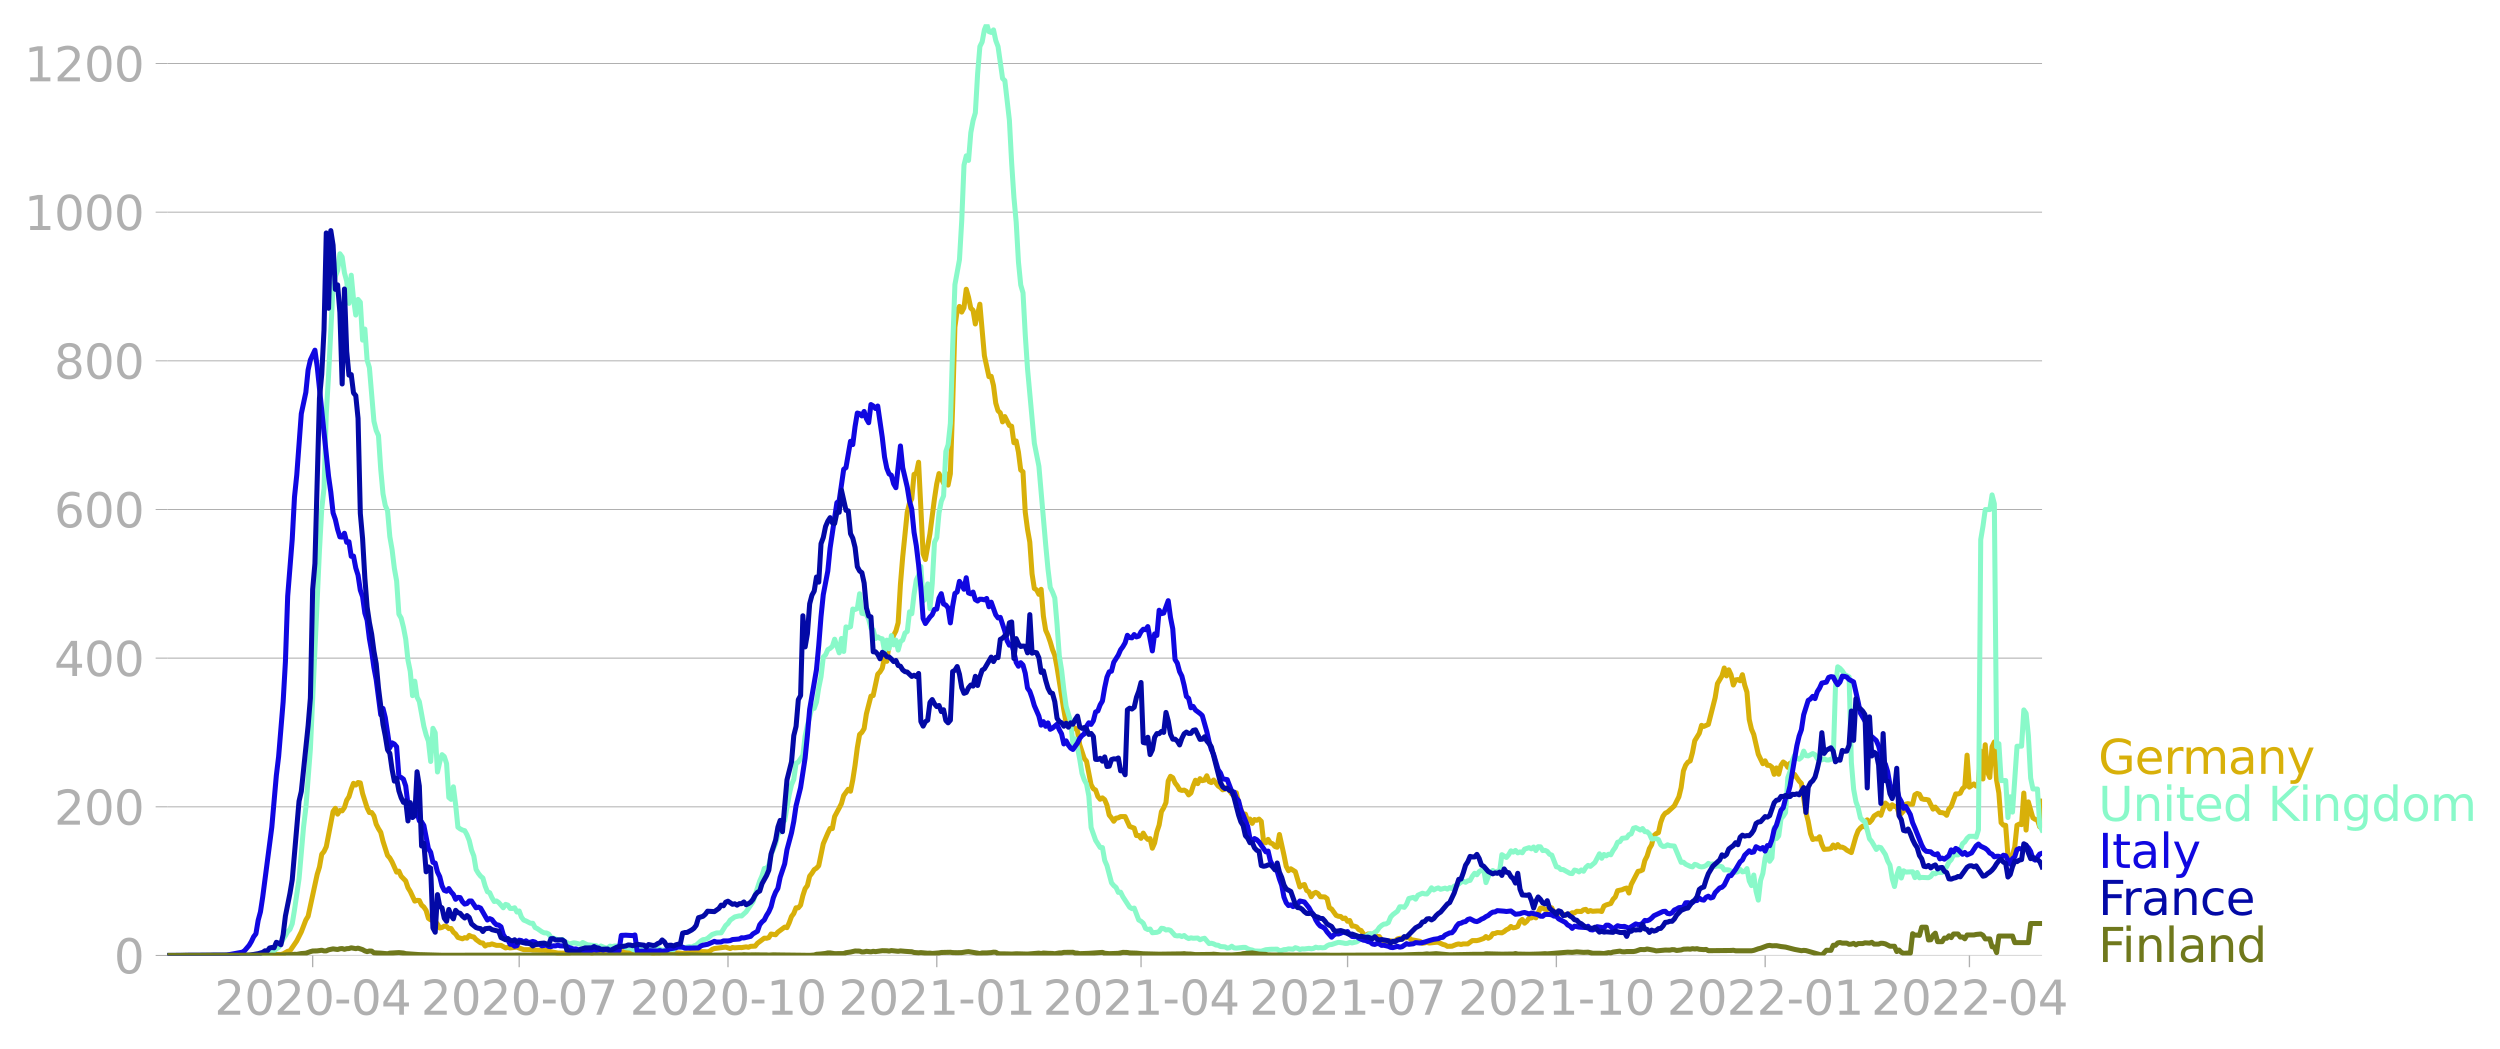 <svg xmlns:xlink="http://www.w3.org/1999/xlink" width="992.186" height="416.199" viewBox="0 0 744.14 312.149" xmlns="http://www.w3.org/2000/svg"><defs><style>*{stroke-linejoin:round;stroke-linecap:butt}</style></defs><g id="figure_1"><path d="M0 312.15h744.14V0H0v312.15z" style="fill:none" id="patch_1"/><g id="axes_1"><path d="M49.83 284.4h558V7.2h-558v277.2z" style="fill:none" id="patch_2"/><g id="matplotlib.axis_1"><g id="xtick_1"><g id="line2d_1"><defs><path id="mc25219a387" d="M0 0v3.5" style="stroke:#b0b0b0;stroke-width:.4"/></defs><use xlink:href="#mc25219a387" x="93.065" y="284.4" style="fill:#b0b0b0;stroke:#b0b0b0;stroke-width:.4"/></g><g style="fill:#b0b0b0" transform="matrix(.14 0 0 -.14 63.817 302.038)" id="text_1"><defs><path id="DejaVuSans-32" d="M1228 531h2203V0H469v531q359 372 979 998 621 627 780 809 303 340 423 576 121 236 121 464 0 372-261 606-261 235-680 235-297 0-627-103-329-103-704-313v638q381 153 712 231 332 78 607 78 725 0 1156-363 431-362 431-968 0-288-108-546-107-257-392-607-78-91-497-524-418-433-1181-1211z" transform="scale(.016)"/><path id="DejaVuSans-30" d="M2034 4250q-487 0-733-480-245-479-245-1442 0-959 245-1439 246-480 733-480 491 0 736 480 246 480 246 1439 0 963-246 1442-245 480-736 480zm0 500q785 0 1199-621 414-620 414-1801 0-1178-414-1799Q2819-91 2034-91q-784 0-1198 620-414 621-414 1799 0 1181 414 1801 414 621 1198 621z" transform="scale(.016)"/><path id="DejaVuSans-2d" d="M313 2009h1684v-512H313v512z" transform="scale(.016)"/><path id="DejaVuSans-34" d="M2419 4116 825 1625h1594v2491zm-166 550h794V1625h666v-525h-666V0h-628v1100H313v609l1940 2957z" transform="scale(.016)"/></defs><use xlink:href="#DejaVuSans-32"/><use xlink:href="#DejaVuSans-30" x="63.623"/><use xlink:href="#DejaVuSans-32" x="127.246"/><use xlink:href="#DejaVuSans-30" x="190.869"/><use xlink:href="#DejaVuSans-2d" x="254.492"/><use xlink:href="#DejaVuSans-30" x="290.576"/><use xlink:href="#DejaVuSans-34" x="354.199"/></g></g><g id="xtick_2"><use xlink:href="#mc25219a387" x="154.539" y="284.4" style="fill:#b0b0b0;stroke:#b0b0b0;stroke-width:.4" id="line2d_2"/><g style="fill:#b0b0b0" transform="matrix(.14 0 0 -.14 125.291 302.038)" id="text_2"><defs><path id="DejaVuSans-37" d="M525 4666h3000v-269L1831 0h-659l1594 4134H525v532z" transform="scale(.016)"/></defs><use xlink:href="#DejaVuSans-32"/><use xlink:href="#DejaVuSans-30" x="63.623"/><use xlink:href="#DejaVuSans-32" x="127.246"/><use xlink:href="#DejaVuSans-30" x="190.869"/><use xlink:href="#DejaVuSans-2d" x="254.492"/><use xlink:href="#DejaVuSans-30" x="290.576"/><use xlink:href="#DejaVuSans-37" x="354.199"/></g></g><g id="xtick_3"><use xlink:href="#mc25219a387" x="216.69" y="284.4" style="fill:#b0b0b0;stroke:#b0b0b0;stroke-width:.4" id="line2d_3"/><g style="fill:#b0b0b0" transform="matrix(.14 0 0 -.14 187.442 302.038)" id="text_3"><defs><path id="DejaVuSans-31" d="M794 531h1031v3560L703 3866v575l1116 225h631V531h1031V0H794v531z" transform="scale(.016)"/></defs><use xlink:href="#DejaVuSans-32"/><use xlink:href="#DejaVuSans-30" x="63.623"/><use xlink:href="#DejaVuSans-32" x="127.246"/><use xlink:href="#DejaVuSans-30" x="190.869"/><use xlink:href="#DejaVuSans-2d" x="254.492"/><use xlink:href="#DejaVuSans-31" x="290.576"/><use xlink:href="#DejaVuSans-30" x="354.199"/></g></g><g id="xtick_4"><use xlink:href="#mc25219a387" x="278.84" y="284.4" style="fill:#b0b0b0;stroke:#b0b0b0;stroke-width:.4" id="line2d_4"/><g style="fill:#b0b0b0" transform="matrix(.14 0 0 -.14 249.592 302.038)" id="text_4"><use xlink:href="#DejaVuSans-32"/><use xlink:href="#DejaVuSans-30" x="63.623"/><use xlink:href="#DejaVuSans-32" x="127.246"/><use xlink:href="#DejaVuSans-31" x="190.869"/><use xlink:href="#DejaVuSans-2d" x="254.492"/><use xlink:href="#DejaVuSans-30" x="290.576"/><use xlink:href="#DejaVuSans-31" x="354.199"/></g></g><g id="xtick_5"><use xlink:href="#mc25219a387" x="339.639" y="284.4" style="fill:#b0b0b0;stroke:#b0b0b0;stroke-width:.4" id="line2d_5"/><g style="fill:#b0b0b0" transform="matrix(.14 0 0 -.14 310.39 302.038)" id="text_5"><use xlink:href="#DejaVuSans-32"/><use xlink:href="#DejaVuSans-30" x="63.623"/><use xlink:href="#DejaVuSans-32" x="127.246"/><use xlink:href="#DejaVuSans-31" x="190.869"/><use xlink:href="#DejaVuSans-2d" x="254.492"/><use xlink:href="#DejaVuSans-30" x="290.576"/><use xlink:href="#DejaVuSans-34" x="354.199"/></g></g><g id="xtick_6"><use xlink:href="#mc25219a387" x="401.113" y="284.4" style="fill:#b0b0b0;stroke:#b0b0b0;stroke-width:.4" id="line2d_6"/><g style="fill:#b0b0b0" transform="matrix(.14 0 0 -.14 371.865 302.038)" id="text_6"><use xlink:href="#DejaVuSans-32"/><use xlink:href="#DejaVuSans-30" x="63.623"/><use xlink:href="#DejaVuSans-32" x="127.246"/><use xlink:href="#DejaVuSans-31" x="190.869"/><use xlink:href="#DejaVuSans-2d" x="254.492"/><use xlink:href="#DejaVuSans-30" x="290.576"/><use xlink:href="#DejaVuSans-37" x="354.199"/></g></g><g id="xtick_7"><use xlink:href="#mc25219a387" x="463.263" y="284.4" style="fill:#b0b0b0;stroke:#b0b0b0;stroke-width:.4" id="line2d_7"/><g style="fill:#b0b0b0" transform="matrix(.14 0 0 -.14 434.015 302.038)" id="text_7"><use xlink:href="#DejaVuSans-32"/><use xlink:href="#DejaVuSans-30" x="63.623"/><use xlink:href="#DejaVuSans-32" x="127.246"/><use xlink:href="#DejaVuSans-31" x="190.869"/><use xlink:href="#DejaVuSans-2d" x="254.492"/><use xlink:href="#DejaVuSans-31" x="290.576"/><use xlink:href="#DejaVuSans-30" x="354.199"/></g></g><g id="xtick_8"><use xlink:href="#mc25219a387" x="525.414" y="284.4" style="fill:#b0b0b0;stroke:#b0b0b0;stroke-width:.4" id="line2d_8"/><g style="fill:#b0b0b0" transform="matrix(.14 0 0 -.14 496.166 302.038)" id="text_8"><use xlink:href="#DejaVuSans-32"/><use xlink:href="#DejaVuSans-30" x="63.623"/><use xlink:href="#DejaVuSans-32" x="127.246"/><use xlink:href="#DejaVuSans-32" x="190.869"/><use xlink:href="#DejaVuSans-2d" x="254.492"/><use xlink:href="#DejaVuSans-30" x="290.576"/><use xlink:href="#DejaVuSans-31" x="354.199"/></g></g><g id="xtick_9"><use xlink:href="#mc25219a387" x="586.213" y="284.4" style="fill:#b0b0b0;stroke:#b0b0b0;stroke-width:.4" id="line2d_9"/><g style="fill:#b0b0b0" transform="matrix(.14 0 0 -.14 556.965 302.038)" id="text_9"><use xlink:href="#DejaVuSans-32"/><use xlink:href="#DejaVuSans-30" x="63.623"/><use xlink:href="#DejaVuSans-32" x="127.246"/><use xlink:href="#DejaVuSans-32" x="190.869"/><use xlink:href="#DejaVuSans-2d" x="254.492"/><use xlink:href="#DejaVuSans-30" x="290.576"/><use xlink:href="#DejaVuSans-34" x="354.199"/></g></g></g><g id="matplotlib.axis_2"><g id="ytick_1"><path d="M49.83 284.4h558" clip-path="url(#p549f93d0b6)" style="fill:none;stroke:#b0b0b0;stroke-width:.3;stroke-linecap:square" id="line2d_10"/><g id="line2d_11"><defs><path id="m07aab81d95" d="M0 0h-3.5" style="stroke:#b0b0b0;stroke-width:.3"/></defs><use xlink:href="#m07aab81d95" x="49.83" y="284.4" style="fill:#b0b0b0;stroke:#b0b0b0;stroke-width:.3"/></g><use xlink:href="#DejaVuSans-30" style="fill:#b0b0b0" transform="matrix(.14 0 0 -.14 33.922 289.719)" id="text_10"/></g><g id="ytick_2"><path d="M49.83 240.15h558" clip-path="url(#p549f93d0b6)" style="fill:none;stroke:#b0b0b0;stroke-width:.3;stroke-linecap:square" id="line2d_12"/><use xlink:href="#m07aab81d95" x="49.83" y="240.149" style="fill:#b0b0b0;stroke:#b0b0b0;stroke-width:.3" id="line2d_13"/><g style="fill:#b0b0b0" transform="matrix(.14 0 0 -.14 16.108 245.468)" id="text_11"><use xlink:href="#DejaVuSans-32"/><use xlink:href="#DejaVuSans-30" x="63.623"/><use xlink:href="#DejaVuSans-30" x="127.246"/></g></g><g id="ytick_3"><path d="M49.83 195.898h558" clip-path="url(#p549f93d0b6)" style="fill:none;stroke:#b0b0b0;stroke-width:.3;stroke-linecap:square" id="line2d_14"/><use xlink:href="#m07aab81d95" x="49.83" y="195.898" style="fill:#b0b0b0;stroke:#b0b0b0;stroke-width:.3" id="line2d_15"/><g style="fill:#b0b0b0" transform="matrix(.14 0 0 -.14 16.108 201.217)" id="text_12"><use xlink:href="#DejaVuSans-34"/><use xlink:href="#DejaVuSans-30" x="63.623"/><use xlink:href="#DejaVuSans-30" x="127.246"/></g></g><g id="ytick_4"><path d="M49.83 151.647h558" clip-path="url(#p549f93d0b6)" style="fill:none;stroke:#b0b0b0;stroke-width:.3;stroke-linecap:square" id="line2d_16"/><use xlink:href="#m07aab81d95" x="49.83" y="151.647" style="fill:#b0b0b0;stroke:#b0b0b0;stroke-width:.3" id="line2d_17"/><g style="fill:#b0b0b0" transform="matrix(.14 0 0 -.14 16.108 156.966)" id="text_13"><defs><path id="DejaVuSans-36" d="M2113 2584q-425 0-674-291-248-290-248-796 0-503 248-796 249-292 674-292t673 292q248 293 248 796 0 506-248 796-248 291-673 291zm1253 1979v-575q-238 112-480 171-242 60-480 60-625 0-955-422-329-422-376-1275 184 272 462 417 279 145 613 145 703 0 1111-427 408-426 408-1160 0-719-425-1154Q2819-91 2113-91q-810 0-1238 620-428 621-428 1799 0 1106 525 1764t1409 658q238 0 480-47t505-140z" transform="scale(.016)"/></defs><use xlink:href="#DejaVuSans-36"/><use xlink:href="#DejaVuSans-30" x="63.623"/><use xlink:href="#DejaVuSans-30" x="127.246"/></g></g><g id="ytick_5"><path d="M49.83 107.397h558" clip-path="url(#p549f93d0b6)" style="fill:none;stroke:#b0b0b0;stroke-width:.3;stroke-linecap:square" id="line2d_18"/><use xlink:href="#m07aab81d95" x="49.83" y="107.397" style="fill:#b0b0b0;stroke:#b0b0b0;stroke-width:.3" id="line2d_19"/><g style="fill:#b0b0b0" transform="matrix(.14 0 0 -.14 16.108 112.715)" id="text_14"><defs><path id="DejaVuSans-38" d="M2034 2216q-450 0-708-241-257-241-257-662 0-422 257-663 258-241 708-241t709 242q260 243 260 662 0 421-258 662-257 241-711 241zm-631 268q-406 100-633 378-226 279-226 679 0 559 398 884 399 325 1092 325 697 0 1094-325t397-884q0-400-227-679-226-278-629-378 456-106 710-416 255-309 255-755 0-679-414-1042Q2806-91 2034-91q-771 0-1186 362-414 363-414 1042 0 446 256 755 257 310 713 416zm-231 997q0-362 226-565 227-203 636-203 407 0 636 203 230 203 230 565 0 363-230 566-229 203-636 203-409 0-636-203-226-203-226-566z" transform="scale(.016)"/></defs><use xlink:href="#DejaVuSans-38"/><use xlink:href="#DejaVuSans-30" x="63.623"/><use xlink:href="#DejaVuSans-30" x="127.246"/></g></g><g id="ytick_6"><path d="M49.83 63.146h558" clip-path="url(#p549f93d0b6)" style="fill:none;stroke:#b0b0b0;stroke-width:.3;stroke-linecap:square" id="line2d_20"/><use xlink:href="#m07aab81d95" x="49.83" y="63.146" style="fill:#b0b0b0;stroke:#b0b0b0;stroke-width:.3" id="line2d_21"/><g style="fill:#b0b0b0" transform="matrix(.14 0 0 -.14 7.2 68.465)" id="text_15"><use xlink:href="#DejaVuSans-31"/><use xlink:href="#DejaVuSans-30" x="63.623"/><use xlink:href="#DejaVuSans-30" x="127.246"/><use xlink:href="#DejaVuSans-30" x="190.869"/></g></g><g id="ytick_7"><path d="M49.83 18.895h558" clip-path="url(#p549f93d0b6)" style="fill:none;stroke:#b0b0b0;stroke-width:.3;stroke-linecap:square" id="line2d_22"/><use xlink:href="#m07aab81d95" x="49.83" y="18.895" style="fill:#b0b0b0;stroke:#b0b0b0;stroke-width:.3" id="line2d_23"/><g style="fill:#b0b0b0" transform="matrix(.14 0 0 -.14 7.2 24.214)" id="text_16"><use xlink:href="#DejaVuSans-31"/><use xlink:href="#DejaVuSans-32" x="63.623"/><use xlink:href="#DejaVuSans-30" x="127.246"/><use xlink:href="#DejaVuSans-30" x="190.869"/></g></g></g><path d="m49.83 284.4 29.048-.095 3.378-.221 1.351.032.676-.19 1.35-.759.676-.126 2.027-2.971 1.351-2.687 1.351-3.54.676-1.106 2.702-12.485.676-2.181.675-3.793.676-.822.675-1.422 2.027-10.494.675-.948.676 1.738.675-1.075.676.095.675-.98.676-2.18.676-1.044.675-2.244.676-1.738.675.506.676-.759.675.126.676 3.161 1.35 4.267.676 1.391h.676l.676.98.675 2.497.676 1.327.675 1.075.676 2.687 1.35 4.203.676.76.676 1.169 1.351 3.034.676-.285.675 1.518 1.351 1.39.676 2.023.675 1.075 1.351 2.908.676-.221.675.031.676 1.39.676.57.675 1.011.676 2.34.675.473.676.064.675.347.676.854.675 1.138.676-.158.675-.38.676.095.676.632.675-.031.676 1.074.675.57.676 1.01 1.35.412.676-.348.676.158.675-.822.676.348.676.126.675.759 1.351.98.676.063.675.885.676-.38h.675l.676-.252 1.351.442h1.351l1.351.759.676-.158.675.158 1.351-.158.676-.063 2.027.727h2.026l.676.126 4.053.095.676.126.675.285 2.027.379 1.35.032 2.027-.032 1.352-.38 4.728.159.676.221 1.351-.348.676-.19 1.35-.063 1.352-.41 2.026.505.676.095.675-.19.676.19 2.027.032.675-.032.676-.19.675.222 3.378-.063 2.027.474.675-.127 1.351.032.676-.253.675-.095 5.405.506 1.35-.127.676-.031.676-.253 1.35.095.676-.19h2.027l.676.063.675-.22.676-.507.675-.253 3.378-.442 1.351.442.676-.316.675.095 1.351-.095.676.032 1.35-.221.676.126.676-.284 1.351-.063.676-.854 2.026-1.517.676.032.675-.19.676-1.075 1.351.221.676-.79 2.026-1.485.676.158.675-1.454.676-1.865.675-.885.676-1.707h.675l.676-.79.676-2.813.675-2.086.676-.917.675-2.813.676-.853.675-1.075.676-.443.675-.727 1.351-6.542 1.352-3.161.675-1.39.676.03.675-3.57 1.351-2.53.676-1.327.675-2.402 1.351-1.865.676.569.676-3.319.675-4.362.676-5.247.675-3.95.676-.633.675-1.106.676-4.394 1.35-5.278.676-.19 1.352-6.353.675-.695.676-1.107.675-3.255.676 1.233.675-5.247.676-.411.675-2.086.676-1.296.675-2.434.676-11.442.676-8.155 1.35-13.307.676-2.781.676-1.201.675-7.302.676-.316.675-3.287 1.351 27.277.676 1.676 1.351-7.681 1.351-10.399.676-4.457.675-3.034 1.351 2.845.676-2.908.675 3.477.676-3.35.675-20.072.676-23.61.676-4.837.675-1.296.676 1.676.675-1.296.676-5.5.675 2.37.676 3.256.675.632.676 4.078 1.351-5.88 1.351 15.33 1.351 6.227.676-.095.675 2.719.676 5.246.675 2.276.676.632.675 2.687.676-1.58 1.351 2.655.676.221.675 4.9.676-.507.675 3.32.676 5.31.675.537.676 12.01.675 5.121.676 3.793.676 9.45.675 4.363.676.41.675 1.328.676-1.486.675 7.997.676 4.172.675 1.518.676 1.928.675 2.307.676 1.707.676 3.572 2.026 12.674.676 3.825.675-.38.676.064.675 1.801.676.127.675.822.676 4.109 1.351 4.109.676.821 1.35 6.986.676 1.2.676.38.675 1.928.676.822.675-.41.676.536.676 1.612.675 2.972.676.821.675 1.012.676-.917.675-.095.676-.379h1.35l1.352 2.94 1.351.505.676 2.213.675-.032.676.854.675-1.55.676 1.17.675.696.676-.222.675 2.845.676-1.549.676-3.318.675-2.023.676-3.983.675-1.138.676-1.549.675-6.448.676-1.39.675.41.676 1.55.675.853.676 1.17.676.22.675-.094.676.347.675 1.075.676-.569.675-2.118.676-1.675.675 1.012.676-1.486.675.6.676-.157.676-1.296.675 1.706.676.317.675-.759 1.351 1.77.676.443.675.695.676-.19.675-.537 1.352 1.96.675.537.676-.885.675 2.971 1.351 3.698.676-.316.675 1.96.676-.506.675 1.296.676-1.138.676.221.675-.347.676.663.675 5.943.676.442.675-1.011.676 1.074.675.222.676.821.675.222.676-3.793 1.351 6.132.676 3.35.675 1.296.676-.569 1.35.853 1.352 4.552.675-.506.676-.221.675 1.77.676.38.676 1.485.675-.948.676-.348.675.348.676.948 1.35.063.676.506.676 2.718.675.38 1.352 1.896.675.253.676.063.675.632.676-.158.675.948.676-.221.675 1.644.676.031.675.222.676.821.676.253.675 1.012.676.632.675-.6 2.027.157.675.632.676-.031.675.98.676.41 1.351.127.676-.253.675.285.676-.316.675-.506.676-.19 1.35-.095 1.352-.19.676.664 2.702.506.675.6 1.351-.284.676.19 2.027-.221h.675l1.351.632.676.158.675.41 1.351-.03 1.351-.538.676-.158.676.19.675-.19h1.351l1.351-.98h1.351l.676-.158 1.351-.474.676-.57.675.507.676-.38.675-.98.676-.063.675-.284 1.351.095.676-.38.675-.537.676-.316.676-.664.675.411.676-.126.675-.285.676-1.517.675-.569.676 1.106.675-.569.676-.948.675-.032.676-.41.676.379 1.35-2.908.676.032.676.316.675.094.676-.632.675.127.676 1.517.675-.253.676-.126.676.6.675.095.676.348.675-.285.676-.031.675-.411.676.031.675-.474 1.351.063.676-.505.675-.127.676.664.676-.316.675.221 1.351-.095h.676l.675.158.676-1.612.675-.347 1.351-.411.676-1.265.676-.695.675-1.865 1.351-.284.676-.316.675-.19.676 1.486.675-2.529 2.027-3.92.676-.126.675-.316.676-2.781.675-1.328.676-2.212.675-1.17.676-2.718.675-.57.676-.315.675-3.035.676-1.833.676-.916.675-.316 2.027-1.865 1.35-2.687.676-2.75.676-4.93.675-1.74.676-.916.676-.347.675-2.497.676-3.509 1.35-2.212.676-2.371.676.316 1.35-.6 2.028-7.966.675-4.172 1.351-2.307.676-2.34.675 2.34.676-1.802.675 1.486.676 3.034.675-1.517.676-.095.676.348.675-1.802.676 3.066.675 2.118.676 8.123.675 2.908.676 1.58 1.35 5.88 1.352 2.812.676-.853.675 1.328.676.031.675.506.676 2.15.675-1.897.676 1.865.675-2.655.676-.98.675.505.676 1.075.676-1.201.675 4.014.676-.695 1.35 1.991.676.695 1.351 8.661.676 2.592.675 3.666.676 1.77.676-.22.675.062.676-.663.675 2.307.676 1.454 1.35-.095.676-.158.676-1.043.675.822.676-.948.676.758h.675l.676.316.675.57 1.351.726 1.351-4.741.676-1.77.675-.822.676-.537.676.221.675-2.086.676.79.675-.727.676-1.201 1.35-.853.676.632.676-1.992.675-1.643.676.569.675 1.2.676-1.263.676.505.675-.063.676 2.244.675-.063.676-.759.675-2.054.676-.158.675.19h.676l.675-2.814.676-.41.676.252.675 1.328.676.19.675.031.676.158 1.35 2.719.676-.601 1.351 1.612.676.032.676.19.675.6.676-1.897.675-.695 1.351-3.761h.676l.675-.222.676-1.359.675-.6.676-9.356.676 9.514 1.35-.949.676.633.676-.285.675-10.114.676 8.28.675-10.177.676 8.092.675 1.643.676-9.134.676-1.423.675 11.316.676 3.856.675 8.85.676.727.675.064.676 8.913.675.41.676-.442.675-2.434.676-6.48.676-.347.675.158.676-9.387.675 11 .676-8.377 1.35 4.741.676.443.676.19.675 2.022.676-7.617h0" clip-path="url(#p549f93d0b6)" style="fill:none;stroke:#d8b009;stroke-width:1.5;stroke-linecap:square" id="line2d_24"/><path d="m49.83 284.4 27.697-.095.676-.126 2.027-.063 2.026-1.707.676-.411.675-1.106.676-1.391.675-.98.676-1.233.675-.664.676-1.675.676-4.14 1.35-9.198 1.352-15.52.675-5.594 1.351-17.542 2.703-59.139.675-12.327.676-6.1.675-22.252.676-11.315 1.35-26.804.676-2.781.676-1.739.675-4.962.676.948.675 4.71.676 2.497.676 6.606.675-8.376.676 7.048.675 4.805.676-4.647.675.822.676 11.284.675-3.287.676 9.26.675 2.213 1.352 15.962.675 2.75.676 1.517.675 10.083.676 7.27.675 3.477.676 1.549.675 7.712.676 3.856.675 5.595.676 3.761.676 9.862.675 1.17.676 2.717.675 3.509.676 6.321.675 3.288.676 7.238.675-4.299.676 4.741.675 1.328 1.352 7.396.675 2.529.676 1.865.675 6.037.676-9.862.675 1.328.676 11.663.675-2.971.676-2.181.675.569.676 2.086.676 10.083.675.569.676-3.73.675 5.31.676 6.7.675.507.676.347.675.19.676 1.233.675 1.706.676 2.845.676 1.739.675 4.014.676 1.138.675.853.676.569.675 2.37.676 1.707.675.285.676 1.485.675 1.138.676-.158.676.474 1.35 1.55.676-1.012.676.22.675.98.676.032.675-.22.676 1.263.675-.316.676 1.834.676.885.675.252 1.351.696h.676l.675 1.264.676.316 1.35.948.676.317.676.031.676.316.675.98 2.027.727 1.35-.063.676.6.676.285.675.474 1.352-.38.675.096 1.351.347.676-.537 1.35.664 2.703.316.676.632.675-.57 1.351.57h.676l.675-.537.676.158.675-.19 2.703.032.675.474 1.351.126 1.351.664.676-.474 2.702-.19 1.351-.41 1.351.347.676.031.675.411.676.222 2.026-.095 1.351-.032.676-.916 2.702.284 1.351-.284.676.158.675-.38.676-.221 1.351-1.233.676-.41.675-.064.676-.316 1.35-1.138 1.352-.474 1.35-.031 1.352-2.181.676-.6.675-1.012 1.351-.949 1.351-.316.676.032 1.35-1.233 2.028-3.003 2.026-6.163.676-1.549.675-2.18.676-.064.675-.948.676-3.098 1.351-3.319.676-2.781.675-.759.676-2.655.675-.695 1.351-7.744.676-2.876.675-1.58.676-4.805.675-.348 1.352-2.023.675-5.752.676-3.098 1.35-5.31.676.19.676-1.865.675-4.267.676-3.287.675-5.848.676-.664.676-1.548.675-.38.676-.6.675-2.118 1.351 4.046.676-4.267.675 3.856.676-7.301.675.22.676-.284.676-5.246.675.126.676-.285.675-4.393.676 5.816 1.35.284.676 1.486.676 2.655.675.506.676 2.591.676-.505.675.442.676.127.675 3.635.676-3.224.675 2.528.676-3.888.675 2.75.676-1.39.675 2.94.676-2.498.676-.506.675-2.054.676-.474.675-5.848.676.57.675-5.848.676-4.236.675-1.359.676-2.592.675 10.21.676-.57.676-4.488.675 7.365.676-7.428.675-12.327.676-1.359.675-7.428.676-3.413.675-1.58.676-13.244.675-2.023.676-6.353.675-22.6.676-18.68 1.351-7.428.676-11.6.675-16.563.676-2.75.675 1.36.676-8.25.675-3.603.676-2.308.675-11.631.676-8.123.676-1.36.675-3.634.676-1.644.675 2.213.676.252.675-.758.676 3.16.675 1.802 1.351 9.483.676.663 1.351 11.79.676 12.77.675 10.209.676 7.396.675 11.853.676 6.796.675 2.339.676 12.58.675 10.114 2.027 22.094 1.351 6.827 2.027 23.421.675 7.144.676 5.531.675 1.36.676 1.738.676 7.933.675 9.388.676 4.14.675 5.911.676 4.9 1.35 4.646.676 6.48.676-1.423.675 2.592.676 3.476.676 4.173.675 1.96.676 1.232.675 3.54.676 9.388 1.35 3.824 1.352 2.118.675.032.676 3.824.676 1.549 1.35 5.12.676.822.676.569.675 1.454.676-.063.675 1.359 2.027 3.13.676.41.675-.158 1.351 3.54.676.38.675.6.676 1.517.675.348.676-.158.675 1.106 1.352-.126.675-.253.676-.949.675.095.676.411.675-.095.676.222 1.35 1.517.676.126.676-.095.676.285.675-.316.676.569.675.347.676-.22.675.126 1.351-.064.676.506.675-.284.676-.158 1.351 1.58.676-.095.675.19.676.347.675.064.676.379 1.35.095.676.38.676-.127.676-.443.675.506.676.063 2.026-.221h.676l.675.41.676.254.675.126.676.284 2.027.064 1.35-.443 1.352-.126 2.026-.032.676.474.675-.095.676-.252.676-.032.675-.19 1.351.095.676-.442.675.19.676.347.675-.19.676.032 1.351-.19.676.127.675-.095.676-.38.675.19.676-.063.675.063.676-.063.675-.537.676-.316.675-.064 2.027-.663 1.351.19.676.157.675-.031.676-.285.675.158 1.351-.316.676-.442.676-.6.675-.443.676-.095.675-.506.676-.348.675.095 1.351-.948.676-.98.675-.6.676-.411.676-.064.675-.41.676-1.644.675-.727 1.351-1.011.676-1.296h.675l.676.158.675-.917.676-1.707 1.351-.347.676.537.675-1.17 1.351-.6.676.19.675.031.676-.79.675-1.043.676.632.676-.38.675-.22.676.41 1.35-.347.676.284.676-.442.675.316.676-.759.675-.095 1.352-1.074.675-.285.676.316.675-.442.676-.127.675-1.232.676-.885.675.442.676-.948.675-.38.676-.22.676 3.887.675-1.802.676-1.169.675-.632.676.442.675-.22.676.094.675-5.026 1.351.822.676-.822.676-1.138.675.38.676-.506.675.727.676-.285.675.253.676-1.074 1.35-.443.676.348.676-.538.676 1.044.675-1.138.676.031.675 1.107.676-.064.675.316.676.854.675.253 1.351 3.477.676.158.676.663h.675l2.027 1.138.675.063.676-1.043.675.158.676.38.675-.57.676.38.675-1.138.676-.6.676.284 1.35-1.138 1.352-2.592.675 1.328.676-1.138.675.41.676-.473.675.158.676-1.264.676-.949.675-1.517.676-.19.675-.98 1.351-.157.676-.917.675-.253.676-1.675.675-.19 1.352.727.675-.442.676.916.675.032.676.632.675 1.517 1.351-.126.676.316.675 1.549.676.474.676-.032.675-.442.676.253 1.35.126 2.027 4.836.676-.032.675.6 1.352.633.675.158.676-.758.675.19.676.442.675.126.676-.095.675-.316.676-.632.675.348.676-.19.676.759.675-.158.676.063.675.19.676.948.675-.063.676.063.675.347 1.351.348.676-.158.676-.695.675.727.676-.127.675-.853.676 3.666.675 1.391.676-3.13.675 4.837.676 2.623.675-5.879.676-2.054.676-4.583.675-2.213.676 3.16.675-.979.676-9.008.675 3.255.676-.821.675-5.09.676-.79.675-1.042.676-10.4.676-1.896.675-3.287.676-1.486.675.885.676.285.675-.537.676-1.865.675 1.327.676.095 1.351-.695.676.347.675 1.17.676-.127.675.475.676-.285.675.316.676.032.675-.253.676-.063.675-21.462.676-5.974.676.474.675.727.676 1.106 1.35.696.676 25.476.676 7.965.675 3.666.676 1.897.675 2.971.676.727.676.348 1.35 5.152.676.821 1.351 2.34.676-.696.675.158 1.351 2.055.676 1.896.675 1.233.676 4.046.676 2.339.675-3.35.676-2.024.675 2.845.676-2.15.675.38 2.027-.095.675 1.739.676-1.518.676 1.58.675-.126 2.027.095.675-.38.676-.947.675.158.676-.411h1.351l1.351-1.707.676-1.36.675-.726.676-1.423h1.35l1.352-3.35.675-.537.676-1.043.676-.6h1.35l.676.252.676-2.15.675-86.415.676-4.014.675-4.931h1.351l.676-4.362.676 2.655.675 72.35.676-.948.675 10.968h1.351l.676 11 .675-6.164.676 4.552 1.351-19.597 1.351-.032.676-10.778.675 1.011.676 6.638.675 12.611.676 3.256 1.35.032.676 10.778.676 1.422h0" clip-path="url(#p549f93d0b6)" style="fill:none;stroke:#89f9c9;stroke-width:1.5;stroke-linecap:square" id="line2d_25"/><path d="m49.83 284.4 17.564-.095 4.729-.885.676-.442 1.35-1.58.676-1.139.676-1.422.675-.885.676-4.046.675-2.497.676-4.456 2.702-20.735 1.351-15.393.676-5.595 1.35-16.34.676-11.917.676-19.534 1.351-16.91.676-12.58.675-6.574 1.351-18.238 1.351-6.353.676-6.67.675-2.97 1.351-2.908.676 4.836 3.378 32.65.675 4.742.676 6.195.675 1.96.676 2.97.675 2.213.676.063.675-1.137.676 2.686.676-.158.675 4.33.676-.063.675 3.54.676 2.15.675 4.456.676 1.928.675 4.9.676 2.117.675 5.468.676 3.825.676 4.804.675 3.604 1.351 10.43.676-1.865.675 2.719 1.351 8.976.676-1.454.675.348.676.822.676 8.85.675.284.676.506.675 2.023.676 5.5.675.38.676.03.675 1.297.676.632.675 2.528.676.316.676 1.075 1.35 6.89.676 1.075.676 3.003.675.221.676 2.655.675 1.391.676 2.718.675 1.36.676.252.676-.79.675 1.012.676.727.675 1.453.676-.568.675.063.676 1.232.675.696.676-.158.675-.759h.676l1.351 2.023.676-.19.675.285 2.027 3.54.675-.41.676.284.675.916.676.632.676.095.675.506.676 2.339.675 1.011.676.538.675 1.296.676.063.675.537.676-.158.675-1.644.676.127.676.474.675-.41.676.473.675-.063.676-.221.675.19.676.568.675.095.676.443 1.351-.222.676.411.675.064.676-.253.675.031.676-.221.675.19 1.351.063.676.126.675.316 1.352.475.675-.064.676.253 2.026.443.676-.127 1.35-.095.676-.22.676.189 1.351-.221.676.19.675-.254 1.351.443 2.702-.032.676-4.583 1.351-.063 2.027.126.675-.19.676 4.9 1.35-.095.676.032.676-.19 3.378.126.675-.126.676.221 1.35-.221.676-.474 2.027-.348.676-.253 1.35.032.676.316 4.053-.063.676-.57.676-.252 1.35-.253 1.352-.569.675-.316.676.221 1.35-.031.676-.316h1.352l.675-.095.676-.316 2.026-.158.676-.38.675.064 2.027-.474.676-.727 1.35-.79.676-1.929.676-.853.675-.569.676-1.36.675-1.074.676-1.517.675-2.655.676-1.675.676-1.138.675-3.287 1.351-4.014.676-4.173 1.35-5.025.676-3.414.676-4.615 1.351-5.436 1.351-8.819.676-6.669.675-7.807 2.027-11.821.675-7.175.676-8.566.675-6.575 1.352-7.048.675-6.796 2.027-13.56.675-.537 1.351-9.387.676-.506 1.351-7.839.676.98.675-5.342.676-4.045.675.19.676.663.675-1.328.676 2.15.675 1.2.676-5.404.675.41.676.76.676-.728 1.35 9.325.676 5.847.676 3.35.675 1.676.676.41.675 2.53.676 1.169 1.351-12.422.676 6.448 1.35 5.784.676 4.172.676 2.403.675 6.89.676 4.014.675 5.626.676 6.796.675 9.23.676 1.485 1.351-1.928.676-.695.675-1.58.676-.095.675-3.256.676-1.328.675 3.066.676.316.675.854.676 4.457.675-4.995.676-3.76.676-.443.675-3.161.676 1.043.675 1.296.676-3.414.675 4.52.676.253.675-.506.676 2.244.675.411.676-.537.676.032.675.158.676-.411.675 2.465.676-1.359 1.35 3.761.676.917.676-.158 1.351 4.077.676 2.877.675 1.327.676-.284.675 2.244.676 3.16.675 1.138.676-1.043.675.696.676 2.434.675 4.425.676.948.676 1.928.675 2.339 1.351 3.098.676 2.718.675-1.043.676 1.39.675-1.011.676 1.896.675-.347 1.352-1.138.675 1.612.676 1.233.675 3.002.676-.916.675 1.264.676.885.675.411 1.351-1.897.676-1.39.676-.854.675-.474.676-2.276.675-1.043.676.475.675-1.075.676-2.624.675-.316.676-1.801.675-1.138.676-3.983.676-3.129.675-1.58.676-.19.675-2.655 1.351-2.15.676-1.548.675-.917.676-1.17.675-2.243.676.663.676.095.675-.98.676.696.675-.222.676-1.295.675-.759.676.126.675-.916 1.351 7.238.676-5.057.676.442.675-7.49.676 1.01.675-.157 1.351-3.699.676 4.995.675 3.382.676 9.134.675 1.075.676 2.528.676 1.328.675 2.718.676 3.32.675.631.676 2.75.675-.38.676 1.075 1.35 1.012.676.632 1.352 4.773.675 3.034.676 2.308.675 1.422 1.351 4.583.676.948.675 1.77 1.351.222 1.352 3.54.675.158.676 1.801.675.79.676 2.782.675 1.454 1.351 3.414.676 3.571.675 1.17.676-1.138.676.348.675.663 2.027 2.94.675-.221.676 2.907.675 1.328 1.351 1.77.676 2.307.675 1.865.676 3.54.676 1.676.675.821.676-.22.675.536.676-.284.675-.474.676-.917 1.35.285 1.352 1.707.676 1.232.675.79.676 1.612.675 1.075.676.759.675.284.676.474.675 1.012 1.351 1.548.676-.663.676-.38.675.095.676-.221.675-.348.676.19.675-.348.676.885.675.57.676.062.675-.094.676.569 1.351.568.676.095.675.316.676.158.675.57.676.126.675-.285.676.127.675.442.676-.031 1.351.316.676.316.675.063 1.351-.38.676.254.675-.127 1.351-.916.676.19 1.351-.159.676-.348 1.35.127 1.352-.285 1.35-.442 1.352-.38 1.351-.189.676-.316.675-.095.676-.664 1.35-.632.676-.063.676-.727.675-1.201.676-.79.676-.127.675-.347.676-.127.675-.632.676-.19 1.35.696.676.126.676-.284.675-.443.676-.284.676-.474.675-.317.676-.6.675-.411.676-.063.675-.38 2.027.159.675.094 1.352-.158 1.35.98 1.352-.158.675-.253.676-.126 1.35.442.676-.252 2.027.474.676.442.675.032.676-.57 1.35.032.676.127.676.38h.675l.676.79 2.027 1.074.675.759.676.316.675.695.676-.664 1.35.285 2.027.126.676-.38.676 1.012.675.095.676-.316.675-.664 2.027.348.675-.79h.676l.675.442.676.696 1.351-.98.676.19.675.063.676-.064 1.35.538 2.027-1.265.676.19h.676l.675-.38.676-.853.675.095.676-.253.675-.537.676-.695 2.702-1.265.676-.063.675.632.676.127.675-.316.676-.822.675-.285.676-.41 1.35-.159.676-1.295.676-.032.676.158.675-.19.676-.569.675-.031.676-.727.675.474.676.126.675-.853.676-.316.675.537.676-.221.676-1.39 1.35-1.392.676-.19.676-.663 1.35-2.75.676-.063 1.351-1.833 1.352-2.276.675-.537.676-1.423 1.35-1.327.676.505.676-.158.675-1.548 1.351.695.676-.442.676 1.043.675-1.644.676.063.675-1.801.676-3.003.675-1.328 1.351-4.456.676-.759.675-2.75.676-1.106.676-2.592 1.35-8.06.676-3.92.676-2.876.675-1.896.676-4.425 1.35-4.299.676-.41.676-.79.676.663.675-2.055.676-1.074.675-1.486 1.351-.284.676-1.391.675-.253.676.095.675 1.296.676 1.011.676-.79.675-1.738.676.063.675.19.676.726 1.35.727 1.352 5.943.675 3.35 2.027 3.477.676 3.35.675.158 1.351 1.17.676 1.58.675 2.529.676 2.086.675.822.676 2.244.675 3.825.676 1.327 1.351-.284.676 2.813.675 1.2.676 2.024.675-.538 1.351 2.403.676 2.433.675 1.55 1.352 3.381.675 1.707.676 1.264.675.6 1.351.159.676.6.675.253.676-.284.675 1.517.676-.221.676.316 1.35-1.043.676-1.707.676.6.675-1.043.676.348 1.35 1.39.676-.537.676.727 1.351-.6 1.351-2.086.676-.538.675.633 1.351.632.676.537.675.885.676.316.676.79.675-.158h.676l.675.348.676-.664.675.158 1.351 2.466.676-1.58.675-.538.676-2.18.676-.317.675.19.676-.443.675-.6.676.6.675 1.106.676 2.181.675.411 1.351-1.801.676-.222h0" clip-path="url(#p549f93d0b6)" style="fill:none;stroke:#1007e1;stroke-width:1.5;stroke-linecap:square" id="line2d_26"/><path d="m49.83 284.4 24.32-.063 2.702-.474 1.35-.38.676-.474.676.095.676-.917.675-.158.676.095.675-1.643.676.253.675.474.676-3.003.675-5.563 1.351-6.733.676-4.045 2.027-23.39.675-2.908 2.027-19.534.675-8.25.676-32.302.675-7.744 1.352-49.213.675-7.112.676-13.15.675-28.92.676 22.41.675-23.106.676 4.33.675 13.15.676-1.328.675 8.218.676 21.272.675-28.257.676 18.553.676 7.08.675-.157.676 5.436.675.822.676 6.796.675 28.257.676 7.491.675 11.758.676 8.597.675 4.615.676 3.477.676 5.089.675 3.73.676 7.174 1.35 10.874.676 3.413.676 4.14.675 1.075.676 4.773.675 3.477.676-.79.676 3.698.675 2.054.676 1.36.675-.474.676 6.005.675-5.437.676 4.426.675-.57.676-13.053.675 4.235.676 17.858.676-.821.675 8.502.676-1.454.675.38.676 17.795.675 1.264.676-11.19.675 3.478.676.474.675 3.066.676.916.676-3.508.675 1.801.676.98.675-2.528.676.695.675.19.676.822.675.568.676-.727.675.57.676 1.896 1.351 1.106.676.221.675.095.676.854.675-.822 1.351-.158.676.442 1.351.316.676.127.675 1.896 1.351.664.676-.38.675.538.676.19.675-.348.676.759.675-.19 2.027.474.676.032.675.158.676.6.675-.379.676-.095.675-.253 1.351-.126 1.352.506.675-1.802.676-.032.675.411 2.027-.031.675.474.676 2.592 1.351.284 2.027.285.675-.822 1.351-.411 2.027-.032.675-.38.676.349.676.094.675.38 2.027-.095.675.474 2.027-1.011.675-.19 1.352-.063.675-.127.676-.284.675.031.676.19 1.35-.41 2.027.252.676.569.675-.759 1.352.285.675-.095.676-.474.675-.253.676-.822.675.57.676 1.2.675-.19.676-.031.675.253.676-.348.676-.19.675-.063.676-3.224.675-.19.676-.03 1.35-.728.676-.506.676-.885.675-2.275 1.352-.411.675-.6.676-.917 2.026.126 1.351-.948.676-.98.675.19.676-1.075.676-.285 1.35.917.676-.158.676.41.675-.442h.676l.675-.505.676.821.675-.316.676-.442.676-.822.675-1.296.676-.822.675-.379.676-2.18 1.35-2.435.676-1.612.676-4.836 1.351-4.14.676-3.825.675-1.991.676 3.35 1.35-15.424 1.352-5.374.675-7.807.676-2.718.675-7.965.676-1.233.676-23.737.675 9.26.676-3.918.675-8.914.676-2.56.675-1.233.676-4.172.675 1.517.676-11.442.675-1.833.676-3.287.676-1.58.675-1.044.676 1.549.675.158.676-3.256.675-.063.676-6.574 1.35 6.005.676.158.676 6.796.676 1.36.675 2.717.676 5.753.675 1.264.676.506.675 3.098.676 7.396.675 2.434.676.22.675 10.4h.676l.676.758.675 1.328.676-1.928.675.442.676.885.675.064.676.6.675.759.676-.316.675 1.485.676.221.676 1.107.675.505.676.127 1.35 1.296.676-.348.676.411.675-.948.676 14.318.675 1.36.676-1.328.676-.443.675-5.278.676-.854.675 1.265.676.821.675-.316.676 1.802.675-.537.676 3.192.675.695.676-.79.675-14.476.676-.38.676-1.106.675 2.308.676 3.982.675 1.675.676-.252.675-1.423.676-.79.675.316.676-2.908.675 2.718.676-2.56.676-1.991.675-.41 2.027-3.478.675 1.328.676-1.265.675.095.676-5.436.675-.348.676-.727.676-.316.675-3.54.676-.253.675 10.873.676-5.91.675 1.58.676.758.675-.126.676.063.675 1.96.676-11.379.676 11.474.675-.253.676.126.675 1.517.676 4.33.675-.442.676 2.813.675 2.308.676 1.327.675.253.676 2.465.676 4.931.675 1.012.676.316.675 1.043.676-.885.675 1.17.676-1.297.675.411.676-1.39.675-1.012.676 3.16.676.475.675-.253.676.474.675 1.58.676-.284.675.885.676 6.827.675.032.676-.348.675.854.676-1.264.676 2.844.675-.095.676-1.96.675-.22.676.063.675-.316.676 3.824.675-.158.676 1.328.675-19.344.676-.474.676.252.675-.537.676-2.971.675-1.802.676-2.592.675 17.859.676.158.675-1.707.676 5.152.675-1.422.676-3.73.676-1.106.675.031.676-.663.675.284.676-5.942.675 2.56.676 3.92.675 1.485h.676l.675.569.676 1.138.676-1.96.675-1.359.676-.506.675.411.676-.031.675-.885.676-.158 1.35 2.844.676-.063.676-.727.676 1.264.675.79.676.98 2.702 10.589.675 1.296.676.506.675-.032.676.6.676.19.675 1.897 1.351 5.247.676 2.022.675 1.075.676 3.034.675.727.676 1.36.675-.064.676 1.58.676.728.675.316.676 4.235.675.221.676-.126.675-.284.676-.064.675.664.676.854.675-2.023.676 2.75.675 1.548.676 2.276.676 1.17 1.35.727 1.352 3.824.675.98.676.063.675.443.676.727.675.505.676.032.676-.158.675.664.676.379.675.19.676.379.675.032.676.726.675.917 1.351.727.676 1.106.676.316 1.35-.22 1.352.442.675.474.676.284.675-.158 2.027.759.676-.095 1.35.316.676-.063 1.351.474.676-.6.675.695.676.284.675-.126 2.027.348.676.663.675-.505.676.126.675-.474.676-.19.675-.031.676-.822.675.126 2.703-2.75 1.35-.727.676-.98.676-.157.675-.76.676-.094.675.38.676-.411.676-.854.675-.632.676-.443 2.026-2.402.676-.41 1.35-2.845 1.352-4.078.676-.095.675-1.864.676-2.245.675-1.043.676-1.58.675.158h.676l.675-.759.676 1.202.675 1.96.676.378 1.351 1.55 1.351.695.676-.285.675.127.676-.348.675.98.676-1.928.675.98.676.126.676 1.17.675.632.676 1.296.675-2.908.676 4.74.675 1.708 1.351.094.676-.158.675 1.644.676 2.307.676-2.023.675-1.264.676.695.675 1.075.676.285.675-.949.676 2.181.675.664.676.443.675.758.676-1.043.676.253.675 1.17.676-.127.675-.41.676.663.675.38.676.726.675.158.676.727.675.316 1.351 1.075.676.221 1.351.063.676-.316 1.35 1.454.676-.253.676.253.675-.095 2.027.159.676-.38 1.35.411.676.032.676-.127.675 1.265.676-1.58.675.062.676-.474.675.095.676-.095.676.064.675-1.612.676 1.327.675.158.676.885.675-.695.676.284.675-.19.676-.537.675-.063.676-.727.676-1.075.675-.063.676-.253h.675l.676-.695.675-1.138 1.351-1.422 1.351-.57.676-.126 1.351-1.896.676-.474.675-.98.676-2.181.675-.506.676-.221.675-2.18.676-1.803 1.351-2.244 2.027-1.833.675-1.517.676.442.675-.537.676-1.644 1.35-1.011.676-.853.676.6.676-2.244.675-.6.676.284.675-.158.676.031.675-.663.676-1.012.675-1.96.676-.442.675-.095 1.352-1.517.675.158.676-.442 1.35-3.857.676-.727.676-.126.675-1.011.676.031.675-.316.676.316h.676l.675-.664.676.064.675-.19.676.284 1.35-2.149.676 7.396.676-7.522.675-1.328.676-.6.676-1.075.675-2.497.676-3.003.675-7.712.676 6.163.675-.948 1.351-.727.676 1.012.675 3.16.676-.632.676.158.675-2.908.676.253.675-.063.676-1.77.675-10.146.676 8.724.675-12.359.676 2.687.675.284.676.696.676 1.011.675 21.841.676-21.146.675 11.632.676-1.106.675.442.676 3.35.675 11.443.676-20.798.675 14.034.676.158.675 3.698.676 1.454.676-2.37.675-6.638.676 14.097.675 1.2.676 3.193.675.19.676-.6.675 1.39.676 1.77.675 1.36.676 1.01.676 2.34.675 1.01.676 2.213.675.127.676-.38.675.728.676-.57.675-.315.676 1.2.675-.379.676-.063.676 1.138.675.38.676 1.864.675.095.676-.284.675-.158.676-.348.675.095 2.027-2.845.676-.41.675-.033.676.317.675-.285 2.027 3.066.675-.158.676-.6.675-.443.676-.6.676-.822.675-1.107.676-.885.675-.379.676.822.675.316.676 4.109.675-.727.676-2.37.675-1.644.676.158.676-.443.675-.158.676-4.71.675.38.676 2.37.675 1.676.676-.38.675.443.676.253.675.537.676 1.58h0" clip-path="url(#p549f93d0b6)" style="fill:none;stroke:#0309a6;stroke-width:1.5;stroke-linecap:square" id="line2d_27"/><path d="m49.83 284.4 33.102-.095 2.026-.095 2.027-.063.676-.095.675.032 1.351-.253 1.351-.095 1.351-.474.676-.19 1.351-.031 1.351-.19.676.19h.675l.676-.316 1.35-.285 1.352.19.675-.221.676-.064.675.222.676-.19.676-.032.675-.22 1.351.252.676-.158 1.35.443.676.379.676.221.675-.19.676.032.676.506 2.026.095 2.027.19.675-.19 2.703-.158 1.35.126.676.19 4.053.284 1.352.032 5.404.158 71.608-.095 2.702-.032 2.026.064 1.352.063 11.484-.095.675-.063 1.351.063 2.027-.032 2.027.032h1.35l.676.063 1.351-.095 1.352.032 7.43.095 2.027.031 1.351-.094.676-.222 1.35-.095 1.352-.158.676-.158h.675l1.351.222 2.702-.032.676-.253 1.351-.19 1.351-.316 1.351.032.676.253.675-.032.676-.158 1.35.158.676-.158.676.095 2.027-.284 1.35.031.676.095.676-.158 2.026.221.676-.126 1.351.126 1.351.095.676.032.675.221 1.351.095.676-.063 2.027.19.675-.032.676.094 2.026-.158.676-.126 1.35-.032 1.352-.031.675.095 1.352.031 1.35-.031 1.352-.222.675-.063 2.702.443.676.158.676-.222h1.35l1.352-.094.675-.127.676.032.675.38.676.094h1.351l1.351.031.676.032 1.35-.095 3.378.095 3.378-.284.676.126.675-.158 1.351.095 1.351.031.676.095 1.351-.253h.676l.675-.158 2.702-.031.676.221.675.032.676.158 2.702-.095 4.053-.285.676.253 1.351.127 2.702-.095 1.351-.285 1.351.032.676.126 2.027.064 2.026.19 4.73.126 6.755-.095.675-.063.676.094 1.35.032 1.352.158 4.729-.063.675-.063 2.027.19h2.026l1.352.031 2.702-.19.675-.19 2.702-.22 1.352.22.675.127 2.027.095.675.158 17.564.063 1.351.032 20.942-.095 4.73-.158h1.35l1.351-.158.676.095 2.027-.158 4.053.347 1.35-.031 4.73-.095 1.35-.032h2.703l.676-.158 4.728.127 2.027-.032h1.351l.676-.158.675.158 3.378.063 3.378-.095 1.35-.094.676.063 6.08-.506 1.351.063 1.351-.158 2.027.158 1.351-.063 1.351.316h2.027l1.35.095 1.352-.284.675.063.676-.221 2.027-.285.675.19.676.031.675-.094h2.027l.675-.127 1.352-.474 1.35.032.676-.19 2.027.38.675.189 2.703-.253 1.35.032.676-.158.676.031.675.221 1.351-.158.676-.22 1.351-.064.676.063.675-.158.676.095.675-.095.676.19 1.35.095.676-.064.676.38 6.755-.064.676-.063.675.158h4.73l.675-.126 1.35-.474.676-.158 2.027-.759.676-.095.675.127 1.351-.032 1.351.253 1.351.158 1.352.348 1.35.347 2.027.38.676-.095.675.063 4.73 1.36 1.35-1.455 1.351.032.676-1.517h.675l.676-.696.676-.126.675.19h1.351l.676.347.675-.063.676-.221.675.442.676-.38h1.351l.676-.22 1.35.095.676-.253.676.537h1.35l.676-.253.676.032.675.158 1.351.695h1.352l.675 1.58.676-.442.675.664.676.316 1.35-.095h.676l.676-5.753.675.443.676-.032.676.095.675-2.434h1.351l.676 3.793.675-.063.676-1.327.675-.633.676 2.529h1.351l.676-1.075.675.064.676-.727.675.537.676-1.075h1.35l.676.917.676-.032.675.538.676-1.138h2.027l.675-.158 1.351-.127.676.38.675 1.074h1.351l.676 2.34.676.062.675 1.676.676-4.931h4.053l.675 1.96h4.054l.675-5.69h3.378" clip-path="url(#p549f93d0b6)" style="fill:none;stroke:#6f781c;stroke-width:1.5;stroke-linecap:square" id="line2d_28"/><g style="fill:#d8b009" transform="matrix(.14 0 0 -.14 624.57 230.35)" id="text_17"><defs><path id="DejaVuSans-47" d="M3809 666v1253H2778v519h1656V434q-365-259-806-392-440-133-940-133-1094 0-1712 639-617 640-617 1780 0 1144 617 1783 618 639 1712 639 456 0 867-113 411-112 758-331v-672q-350 297-744 447t-828 150q-857 0-1287-478-429-478-429-1425 0-944 429-1422 430-478 1287-478 334 0 596 58 263 58 472 180z" transform="scale(.016)"/><path id="DejaVuSans-65" d="M3597 1894v-281H953q38-594 358-905t892-311q331 0 642 81t618 244V178Q3153 47 2828-22t-659-69q-838 0-1327 487-489 488-489 1320 0 859 464 1363 464 505 1252 505 706 0 1117-455 411-454 411-1235zm-575 169q-6 471-264 752-258 282-683 282-481 0-770-272t-333-766l2050 4z" transform="scale(.016)"/><path id="DejaVuSans-72" d="M2631 2963q-97 56-211 82-114 27-251 27-488 0-749-317t-261-911V0H581v3500h578v-544q182 319 472 473 291 155 707 155 59 0 131-8 72-7 159-23l3-590z" transform="scale(.016)"/><path id="DejaVuSans-6d" d="M3328 2828q216 388 516 572t706 184q547 0 844-383 297-382 297-1088V0h-578v2094q0 503-179 746-178 244-543 244-447 0-707-297-259-296-259-809V0h-578v2094q0 506-178 748t-550 242q-441 0-701-298-259-298-259-808V0H581v3500h578v-544q197 322 472 475t653 153q382 0 649-194 267-193 395-562z" transform="scale(.016)"/><path id="DejaVuSans-61" d="M2194 1759q-697 0-966-159t-269-544q0-306 202-486 202-179 548-179 479 0 768 339t289 901v128h-572zm1147 238V0h-575v531q-197-318-491-470T1556-91q-537 0-855 302-317 302-317 808 0 590 395 890 396 300 1180 300h807v57q0 397-261 614t-733 217q-300 0-585-72-284-72-546-216v532q315 122 612 182 297 61 578 61 760 0 1135-394 375-393 375-1193z" transform="scale(.016)"/><path id="DejaVuSans-6e" d="M3513 2113V0h-575v2094q0 497-194 743-194 247-581 247-466 0-735-297-269-296-269-809V0H581v3500h578v-544q207 316 486 472 280 156 646 156 603 0 912-373 310-373 310-1098z" transform="scale(.016)"/><path id="DejaVuSans-79" d="M2059-325q-243-625-475-815-231-191-618-191H506v481h338q237 0 368 113 132 112 291 531l103 262L191 3500h609L1894 763l1094 2737h609L2059-325z" transform="scale(.016)"/></defs><use xlink:href="#DejaVuSans-47"/><use xlink:href="#DejaVuSans-65" x="77.49"/><use xlink:href="#DejaVuSans-72" x="139.014"/><use xlink:href="#DejaVuSans-6d" x="178.377"/><use xlink:href="#DejaVuSans-61" x="275.789"/><use xlink:href="#DejaVuSans-6e" x="337.068"/><use xlink:href="#DejaVuSans-79" x="400.447"/></g><g style="fill:#89f9c9" transform="matrix(.14 0 0 -.14 624.57 244.35)" id="text_18"><defs><path id="DejaVuSans-55" d="M556 4666h635V1831q0-750 271-1080 272-329 882-329 606 0 878 329 272 330 272 1080v2835h634V1753q0-912-452-1378Q3225-91 2344-91q-885 0-1337 466-451 466-451 1378v2913z" transform="scale(.016)"/><path id="DejaVuSans-69" d="M603 3500h575V0H603v3500zm0 1363h575v-729H603v729z" transform="scale(.016)"/><path id="DejaVuSans-74" d="M1172 4494v-994h1184v-447H1172V1153q0-428 117-550t477-122h590V0h-590q-666 0-919 248-253 249-253 905v1900H172v447h422v994h578z" transform="scale(.016)"/><path id="DejaVuSans-64" d="M2906 2969v1894h575V0h-575v525q-181-312-458-464-276-152-664-152-634 0-1033 506-398 507-398 1332t398 1331q399 506 1033 506 388 0 664-152 277-151 458-463zM947 1747q0-634 261-995t717-361q456 0 718 361 263 361 263 995t-263 995q-262 361-718 361t-717-361q-261-361-261-995z" transform="scale(.016)"/><path id="DejaVuSans-4b" d="M628 4666h631V2694l2094 1972h813L1850 2491 4331 0h-831L1259 2247V0H628v4666z" transform="scale(.016)"/><path id="DejaVuSans-67" d="M2906 1791q0 625-258 968-257 344-723 344-462 0-720-344-258-343-258-968 0-622 258-966t720-344q466 0 723 344 258 344 258 966zm575-1357q0-893-397-1329-396-436-1215-436-303 0-572 45t-522 139v559q253-137 500-202 247-66 503-66 566 0 847 295t281 892v285q-178-310-456-463T1784 0Q1141 0 747 490 353 981 353 1791q0 812 394 1302 394 491 1037 491 388 0 666-153t456-462v531h575V434z" transform="scale(.016)"/><path id="DejaVuSans-6f" d="M1959 3097q-462 0-731-361t-269-989q0-628 267-989 268-361 733-361 460 0 728 362 269 363 269 988 0 622-269 986-268 364-728 364zm0 487q750 0 1178-488 429-487 429-1349 0-859-429-1349Q2709-91 1959-91q-753 0-1180 489-426 490-426 1349 0 862 426 1349 427 488 1180 488z" transform="scale(.016)"/></defs><use xlink:href="#DejaVuSans-55"/><use xlink:href="#DejaVuSans-6e" x="73.193"/><use xlink:href="#DejaVuSans-69" x="136.572"/><use xlink:href="#DejaVuSans-74" x="164.355"/><use xlink:href="#DejaVuSans-65" x="203.564"/><use xlink:href="#DejaVuSans-64" x="265.088"/><use xlink:href="#DejaVuSans-20" x="328.564"/><use xlink:href="#DejaVuSans-4b" x="360.352"/><use xlink:href="#DejaVuSans-69" x="425.928"/><use xlink:href="#DejaVuSans-6e" x="453.711"/><use xlink:href="#DejaVuSans-67" x="517.09"/><use xlink:href="#DejaVuSans-64" x="580.566"/><use xlink:href="#DejaVuSans-6f" x="644.043"/><use xlink:href="#DejaVuSans-6d" x="705.225"/></g><g style="fill:#1007e1" transform="matrix(.14 0 0 -.14 624.57 258.35)" id="text_19"><defs><path id="DejaVuSans-49" d="M628 4666h631V0H628v4666z" transform="scale(.016)"/><path id="DejaVuSans-6c" d="M603 4863h575V0H603v4863z" transform="scale(.016)"/></defs><use xlink:href="#DejaVuSans-49"/><use xlink:href="#DejaVuSans-74" x="29.492"/><use xlink:href="#DejaVuSans-61" x="68.701"/><use xlink:href="#DejaVuSans-6c" x="129.98"/><use xlink:href="#DejaVuSans-79" x="157.764"/></g><g style="fill:#0309a6" transform="matrix(.14 0 0 -.14 624.57 272.35)" id="text_20"><defs><path id="DejaVuSans-46" d="M628 4666h2681v-532H1259V2759h1850v-531H1259V0H628v4666z" transform="scale(.016)"/><path id="DejaVuSans-63" d="M3122 3366v-538q-244 135-489 202t-495 67q-560 0-870-355-309-354-309-995t309-996q310-354 870-354 250 0 495 67t489 202V134Q2881 22 2623-34q-257-57-548-57-791 0-1257 497-465 497-465 1341 0 856 470 1346 471 491 1290 491 265 0 518-55 253-54 491-163z" transform="scale(.016)"/></defs><use xlink:href="#DejaVuSans-46"/><use xlink:href="#DejaVuSans-72" x="50.27"/><use xlink:href="#DejaVuSans-61" x="91.383"/><use xlink:href="#DejaVuSans-6e" x="152.662"/><use xlink:href="#DejaVuSans-63" x="216.041"/><use xlink:href="#DejaVuSans-65" x="271.021"/></g><g style="fill:#6f781c" transform="matrix(.14 0 0 -.14 624.57 286.35)" id="text_21"><use xlink:href="#DejaVuSans-46"/><use xlink:href="#DejaVuSans-69" x="50.27"/><use xlink:href="#DejaVuSans-6e" x="78.053"/><use xlink:href="#DejaVuSans-6c" x="141.432"/><use xlink:href="#DejaVuSans-61" x="169.215"/><use xlink:href="#DejaVuSans-6e" x="230.494"/><use xlink:href="#DejaVuSans-64" x="293.873"/></g></g></g><defs><clipPath id="p549f93d0b6"><path d="M49.83 7.2h558v277.2h-558z"/></clipPath></defs></svg>